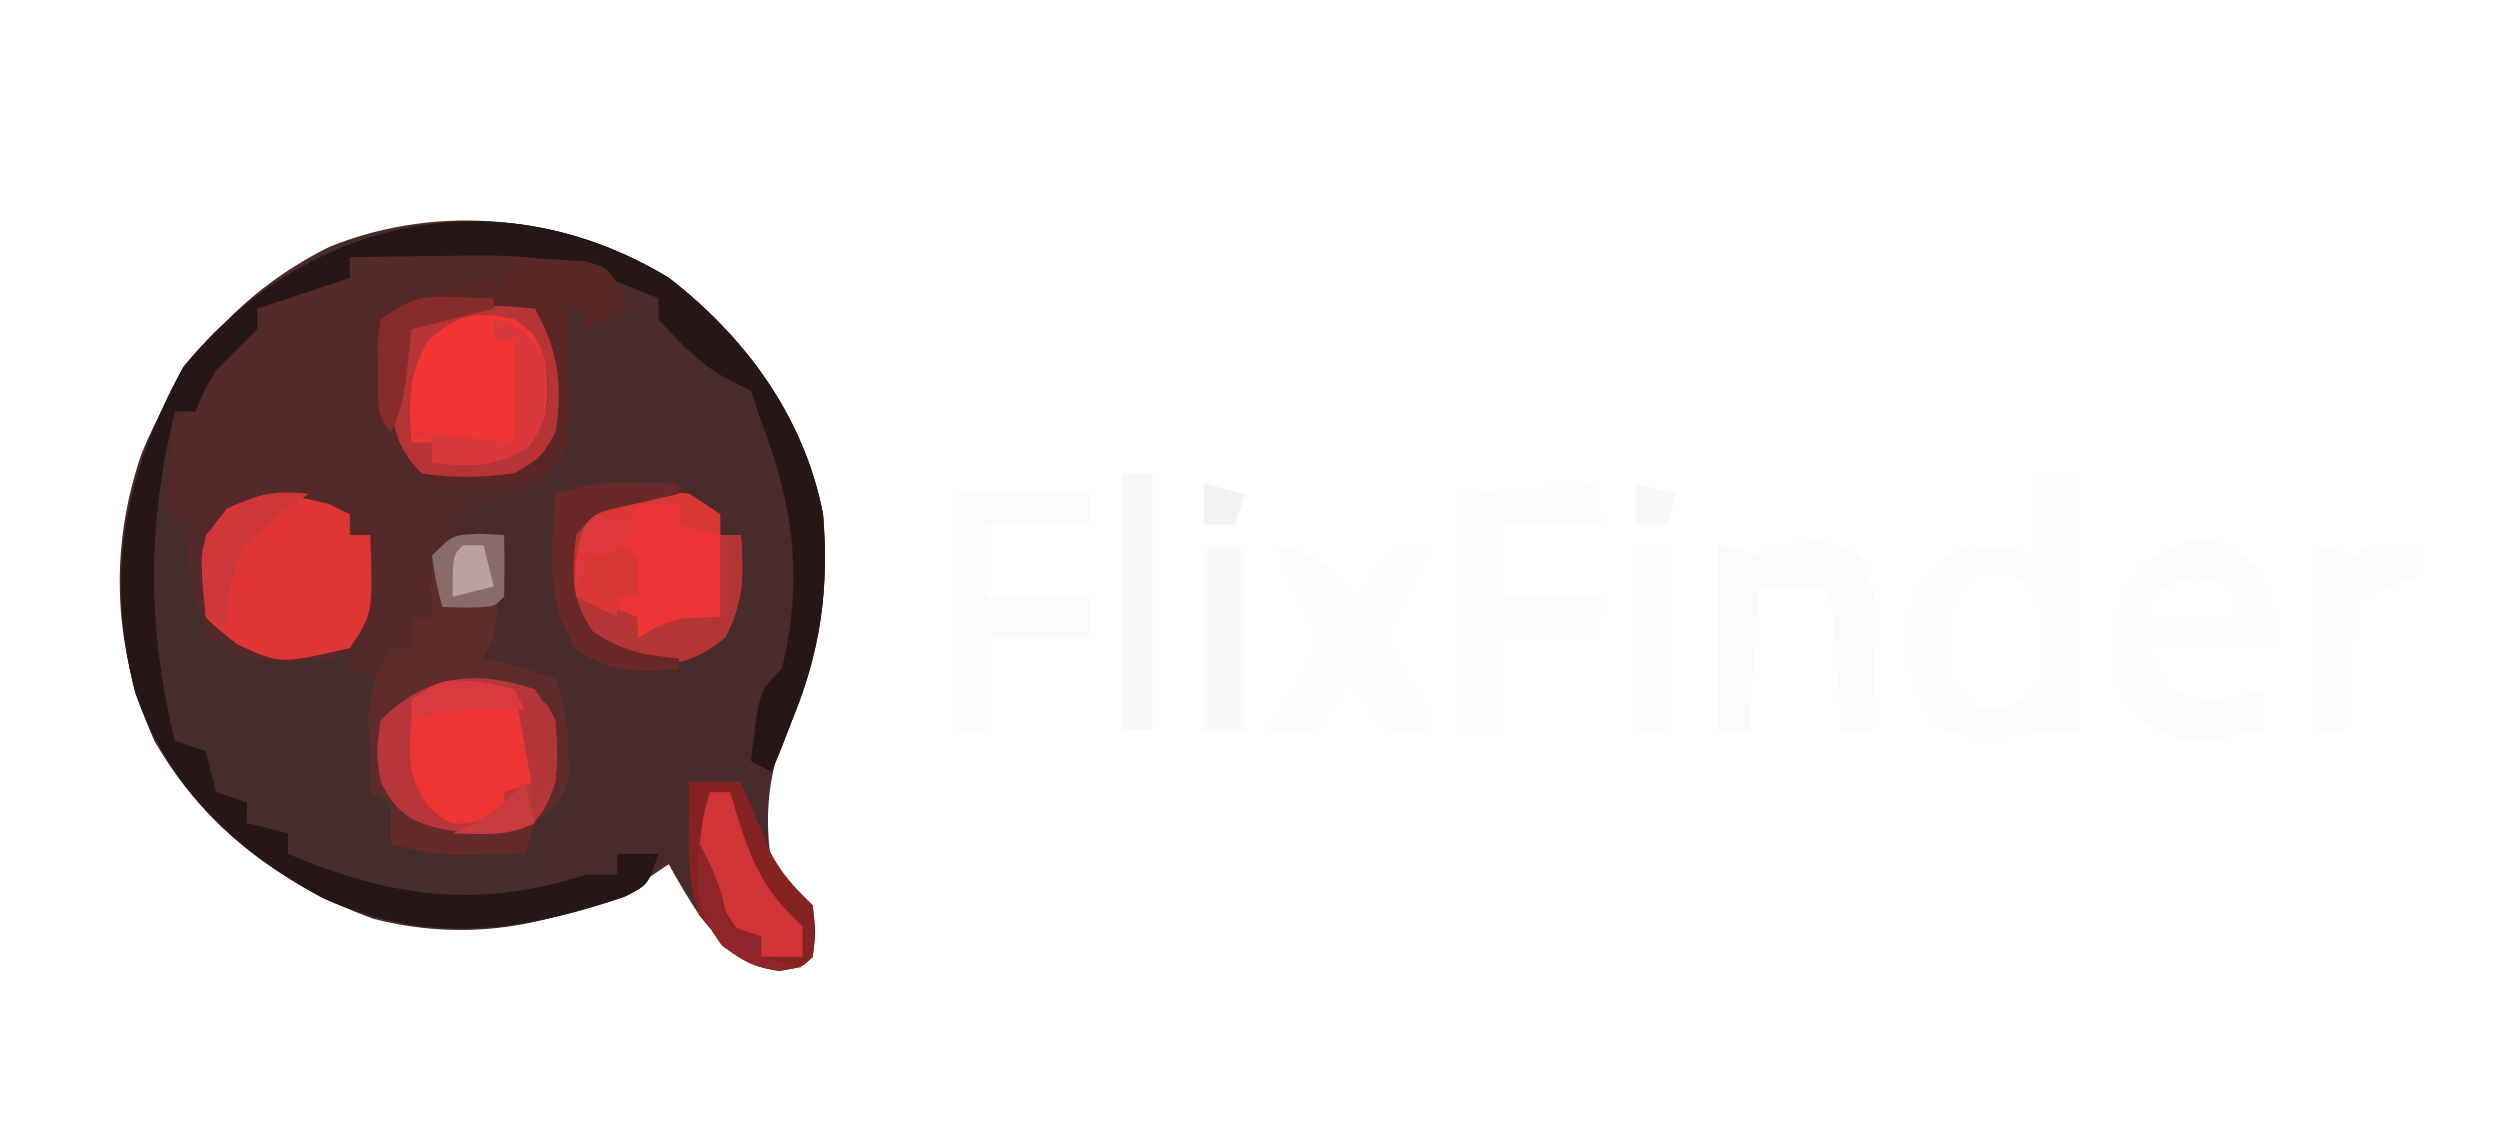 <?xml version="1.0" encoding="UTF-8"?>
<svg version="1.1" xmlns="http://www.w3.org/2000/svg" width="243" height="110">
<path d="M0 0 C7.493 5.785 13.186 13.566 15 23 C15.682 31.323 14.375 37.999 10.812 45.5 C9.572 49.316 9.358 53.034 10 57 C11.917 59.251 11.917 59.251 14 61 C14.312 63.688 14.312 63.688 14 66 C13 67 13 67 10.75 67.375 C6.806 66.837 5.526 64.991 3 62 C1.947 60.366 0.927 58.708 0 57 C-0.639 57.433 -1.279 57.866 -1.938 58.312 C-10.374 62.961 -19.211 64.734 -28.707 62.309 C-37.758 58.986 -45.171 53.425 -50 45 C-54.015 36.03 -54.435 26.403 -51.25 17.125 C-47.537 8.108 -41.796 1.398 -33 -3 C-22.154 -7.385 -9.898 -6.001 0 0 Z " fill="#4A2B2B" transform="translate(65,27)"/>
<path d="M0 0 C0.495 1.485 0.495 1.485 1 3 C-0.98 3.99 -0.98 3.99 -3 5 C-3 4.34 -3 3.68 -3 3 C-3.66 3 -4.32 3 -5 3 C-4.942 3.964 -4.884 4.928 -4.824 5.922 C-4.779 7.185 -4.734 8.448 -4.688 9.75 C-4.629 11.003 -4.571 12.256 -4.512 13.547 C-5 17 -5 17 -7.387 19.426 C-10 21 -10 21 -12.125 21.438 C-14.242 21.874 -14.242 21.874 -15.688 24.188 C-17.077 27.164 -17.622 29.75 -18 33 C-18.66 33 -19.32 33 -20 33 C-20 33.99 -20 34.98 -20 36 C-20.66 36 -21.32 36 -22 36 C-22.33 36.99 -22.66 37.98 -23 39 C-23.558 38.829 -24.116 38.657 -24.691 38.48 C-27.25 37.948 -29.339 38.108 -31.938 38.312 C-36.035 38.343 -36.719 38.229 -40.062 35.5 C-42.533 31.864 -42.777 28.319 -43 24 C-43.66 24 -44.32 24 -45 24 C-44.913 22.561 -44.804 21.124 -44.688 19.688 C-44.629 18.887 -44.571 18.086 -44.512 17.262 C-43.906 14.586 -42.999 13.807 -41 12 C-40.505 10.969 -40.01 9.938 -39.5 8.875 C-38 6 -38 6 -35 5 C-35 4.34 -35 3.68 -35 3 C-31.633 0.568 -30.266 0 -26 0 C-26 -0.66 -26 -1.32 -26 -2 C-18.175 -4.456 -7.009 -4.506 0 0 Z " fill="#542929" transform="translate(60,27)"/>
<path d="M0 0 C7.493 5.785 13.186 13.566 15 23 C15.597 30.285 14.769 36.261 12 43 C11.412 44.516 11.412 44.516 10.812 46.062 C10.544 46.702 10.276 47.341 10 48 C9.01 47.505 9.01 47.505 8 47 C8.75 40.25 8.75 40.25 11 38 C13.098 29.399 12.154 22.139 9 14 C8.505 12.515 8.505 12.515 8 11 C7.423 10.711 6.845 10.422 6.25 10.125 C3.208 8.604 1.262 6.513 -1 4 C-1 3.34 -1 2.68 -1 2 C-2.66 1.317 -4.328 0.654 -6 0 C-7.268 -0.526 -7.268 -0.526 -8.562 -1.062 C-13.069 -2.292 -17.231 -2.216 -21.875 -2.125 C-22.754 -2.116 -23.633 -2.107 -24.539 -2.098 C-26.693 -2.074 -28.846 -2.038 -31 -2 C-31 -1.34 -31 -0.68 -31 0 C-33.97 0.99 -36.94 1.98 -40 3 C-40 3.66 -40 4.32 -40 5 C-41.333 6.333 -42.667 7.667 -44 9 C-45.235 11.133 -45.235 11.133 -46 13 C-46.66 13 -47.32 13 -48 13 C-48.33 16.3 -48.66 19.6 -49 23 C-48.34 23.33 -47.68 23.66 -47 24 C-46.876 25.238 -46.752 26.475 -46.625 27.75 C-46.295 30.613 -45.854 32.318 -44.625 35 C-40.462 38.172 -36.051 37.392 -31 37 C-31 37.66 -31 38.32 -31 39 C-29.515 39.495 -29.515 39.495 -28 40 C-28.07 40.675 -28.139 41.351 -28.211 42.047 C-28.378 44.796 -28.405 47.274 -28 50 C-25.592 52.911 -25.592 52.911 -22 54 C-17.368 53.835 -13.336 52.586 -9 51 C-10.65 53.64 -12.3 56.28 -14 59 C-9.545 58.505 -9.545 58.505 -5 58 C-5 57.34 -5 56.68 -5 56 C-3.68 56 -2.36 56 -1 56 C-2 59 -2 59 -4.301 60.168 C-14.504 63.622 -23.657 64.855 -33.688 60.258 C-42.181 55.638 -48.671 49.548 -51.875 40.25 C-54.824 28.718 -52.825 18.99 -47.188 8.688 C-35.313 -5.901 -16.482 -9.992 0 0 Z " fill="#452D2C" transform="translate(65,27)"/>
<path d="M0 0 C7.493 5.785 13.186 13.566 15 23 C15.597 30.285 14.769 36.261 12 43 C11.412 44.516 11.412 44.516 10.812 46.062 C10.544 46.702 10.276 47.341 10 48 C9.01 47.505 9.01 47.505 8 47 C8.75 40.25 8.75 40.25 11 38 C13.098 29.399 12.154 22.139 9 14 C8.505 12.515 8.505 12.515 8 11 C7.423 10.711 6.845 10.422 6.25 10.125 C3.208 8.604 1.262 6.513 -1 4 C-1 3.34 -1 2.68 -1 2 C-2.66 1.317 -4.328 0.654 -6 0 C-7.268 -0.526 -7.268 -0.526 -8.562 -1.062 C-13.069 -2.292 -17.231 -2.216 -21.875 -2.125 C-22.754 -2.116 -23.633 -2.107 -24.539 -2.098 C-26.693 -2.074 -28.846 -2.038 -31 -2 C-31 -1.34 -31 -0.68 -31 0 C-33.97 0.99 -36.94 1.98 -40 3 C-40 3.66 -40 4.32 -40 5 C-41.333 6.333 -42.667 7.667 -44 9 C-45.235 11.133 -45.235 11.133 -46 13 C-46.66 13 -47.32 13 -48 13 C-50.708 23.928 -50.708 34.072 -48 45 C-47.01 45.33 -46.02 45.66 -45 46 C-44.667 47.333 -44.333 48.667 -44 50 C-43.01 50.33 -42.02 50.66 -41 51 C-41 51.66 -41 52.32 -41 53 C-39.68 53.33 -38.36 53.66 -37 54 C-37 54.66 -37 55.32 -37 56 C-26.971 60.255 -18.366 61.385 -8 58 C-7.01 58 -6.02 58 -5 58 C-5 57.34 -5 56.68 -5 56 C-3.68 56 -2.36 56 -1 56 C-2 59 -2 59 -4.301 60.168 C-14.504 63.622 -23.657 64.855 -33.688 60.258 C-42.181 55.638 -48.671 49.548 -51.875 40.25 C-54.824 28.718 -52.825 18.99 -47.188 8.688 C-35.313 -5.901 -16.482 -9.992 0 0 Z " fill="#261616" transform="translate(65,27)"/>
<path d="M0 0 C0.99 0.66 1.98 1.32 3 2 C3 2.66 3 3.32 3 4 C3.66 4 4.32 4 5 4 C5.308 7.926 5.309 10.396 3.5 13.938 C0.64 16.297 -1.324 16.737 -5.027 16.48 C-8.555 15.621 -10.001 13.936 -12 11 C-12.625 7.438 -12.625 7.438 -12 4 C-8.434 -0.214 -5.357 -0.595 0 0 Z " fill="#EE3535" transform="translate(67,48)"/>
<path d="M0 0 C2.27 4.067 2.724 7.411 2 12 C0.562 14.5 0.562 14.5 -2 16 C-5.049 16.422 -7.959 16.505 -11 16 C-13.734 13.266 -13.823 11.032 -14.145 7.266 C-14 5 -14 5 -12.125 1.938 C-7.967 -0.641 -4.764 -0.467 0 0 Z " fill="#F03532" transform="translate(52,30)"/>
<path d="M0 0 C2.325 3.488 2.335 4.901 2 9 C1.124 11.629 0.469 12.677 -1.812 14.25 C-4.489 15.168 -6.186 15.412 -9 15 C-11.65 13.193 -13.556 11.888 -15 9 C-15.438 6.125 -15.438 6.125 -15 3 C-10.555 -1.445 -5.819 -1.944 0 0 Z " fill="#EF3533" transform="translate(52,67)"/>
<path d="M0 0 C0.66 0.33 1.32 0.66 2 1 C2 1.66 2 2.32 2 3 C2.66 3 3.32 3 4 3 C4.25 10.625 4.25 10.625 2 14 C-4.801 15.561 -4.801 15.561 -8.938 13.625 C-11 12 -11 12 -12 11 C-12.701 3.871 -12.701 3.871 -9.938 0.438 C-6.155 -1.414 -4.033 -0.989 0 0 Z " fill="#E03535" transform="translate(32,49)"/>
<path d="M0 0 C1.32 0 2.64 0 4 0 C4 8.25 4 16.5 4 25 C-7 26 -7 26 -10.188 24.125 C-12.606 19.956 -13.045 16.707 -12 12 C-9.938 8.875 -9.938 8.875 -7 7 C-3.188 7.188 -3.188 7.188 0 8 C0 5.36 0 2.72 0 0 Z M-6 10 C-8.425 12.425 -8.686 13.621 -9 17 C-8.445 19.763 -8.445 19.763 -7 22 C-5.111 23.076 -5.111 23.076 -3 23 C-2.01 22.34 -1.02 21.68 0 21 C0.439 18.865 0.439 18.865 0.312 16.5 C0.309 15.706 0.305 14.912 0.301 14.094 C0.182 11.783 0.182 11.783 -2 10 C-3.32 10 -4.64 10 -6 10 Z " fill="#FCFCFC" transform="translate(198,46)"/>
<path d="M0 0 C0.33 1.32 0.66 2.64 1 4 C-2.3 4 -5.6 4 -9 4 C-9 6.31 -9 8.62 -9 11 C-5.7 11 -2.4 11 1 11 C0.67 12.32 0.34 13.64 0 15 C-2.97 15 -5.94 15 -9 15 C-9 17.97 -9 20.94 -9 24 C-10.32 24 -11.64 24 -13 24 C-13 16.41 -13 8.82 -13 1 C-6.565 0.505 -6.565 0.505 0 0 Z " fill="#FDFDFD" transform="translate(155,47)"/>
<path d="M0 0 C2.938 0.625 2.938 0.625 5.312 2.812 C6.938 5.625 6.938 5.625 6.938 10.625 C2.978 10.625 -0.983 10.625 -5.062 10.625 C-3.581 14.758 -3.581 14.758 -0.688 15.438 C1.833 15.618 3.558 15.418 5.938 14.625 C5.938 15.945 5.938 17.265 5.938 18.625 C-1.286 19.972 -1.286 19.972 -5 18.312 C-7.28 16.447 -7.938 15.53 -8.336 12.637 C-8.526 8.293 -8.486 6.235 -5.938 2.562 C-3.062 0.625 -3.062 0.625 0 0 Z M-3.875 5 C-5.161 6.424 -5.161 6.424 -5.062 7.625 C-2.422 7.625 0.217 7.625 2.938 7.625 C2.938 6.635 2.938 5.645 2.938 4.625 C-0.669 3.416 -0.669 3.416 -3.875 5 Z " fill="#FCFCFC" transform="translate(214.062,52.375)"/>
<path d="M0 0 C0.784 0.041 1.567 0.083 2.375 0.125 C2.234 1.75 2.087 3.375 1.938 5 C1.856 5.905 1.775 6.81 1.691 7.742 C1.375 10.125 1.375 10.125 0.375 12.125 C1.509 12.393 2.644 12.661 3.812 12.938 C5.576 13.525 5.576 13.525 7.375 14.125 C8.246 16.738 8.564 18.432 8.625 21.125 C8.651 21.806 8.677 22.486 8.703 23.188 C8.283 25.668 7.264 26.534 5.375 28.125 C5.459 27.426 5.543 26.728 5.629 26.008 C5.731 25.098 5.833 24.188 5.938 23.25 C6.042 22.345 6.146 21.44 6.254 20.508 C6.572 18.108 6.572 18.108 5.375 16.125 C1.208 14.98 -2.559 14.799 -6.688 16.062 C-8.947 18.468 -8.915 19.13 -8.938 22.312 C-8.783 24.2 -8.783 24.2 -8.625 26.125 C-9.285 25.795 -9.945 25.465 -10.625 25.125 C-10.679 23.542 -10.718 21.959 -10.75 20.375 C-10.773 19.493 -10.796 18.612 -10.82 17.703 C-10.616 15.011 -9.991 13.426 -8.625 11.125 C-7.965 11.125 -7.305 11.125 -6.625 11.125 C-6.625 10.135 -6.625 9.145 -6.625 8.125 C-5.965 8.125 -5.305 8.125 -4.625 8.125 C-4.666 7.176 -4.707 6.228 -4.75 5.25 C-4.592 1.307 -4.033 0.192 0 0 Z " fill="#5E2D2B" transform="translate(46.625,51.875)"/>
<path d="M0 0 C4.29 0 8.58 0 13 0 C13 0.99 13 1.98 13 3 C9.7 3 6.4 3 3 3 C3 5.31 3 7.62 3 10 C6.3 10 9.6 10 13 10 C13 11.32 13 12.64 13 14 C9.7 14 6.4 14 3 14 C3 16.97 3 19.94 3 23 C2.01 23 1.02 23 0 23 C0 15.41 0 7.82 0 0 Z " fill="#FBFBFB" transform="translate(93,48)"/>
<path d="M0 0 C1.32 0.33 2.64 0.66 4 1 C4.33 0.67 4.66 0.34 5 0 C11.235 -0.462 11.235 -0.462 13.715 1.035 C15.701 4.071 15.315 7.191 15.188 10.688 C15.174 11.389 15.16 12.091 15.146 12.814 C15.111 14.543 15.057 16.272 15 18 C14.01 18 13.02 18 12 18 C11.939 17.157 11.879 16.314 11.816 15.445 C11.733 14.35 11.649 13.254 11.562 12.125 C11.481 11.034 11.4 9.944 11.316 8.82 C11.17 6.053 11.17 6.053 10 4 C8.02 4 6.04 4 4 4 C3.67 8.62 3.34 13.24 3 18 C2.01 18 1.02 18 0 18 C0 12.06 0 6.12 0 0 Z " fill="#FBFBFB" transform="translate(167,53)"/>
<path d="M0 0 C1.65 0 3.3 0 5 0 C5.254 0.615 5.508 1.23 5.77 1.863 C6.114 2.672 6.458 3.48 6.812 4.312 C7.149 5.113 7.485 5.914 7.832 6.738 C8.989 8.979 10.234 10.244 12 12 C12.25 14.625 12.25 14.625 12 17 C11 18 11 18 8.75 18.375 C4.839 17.842 3.481 15.963 1 13 C-0.005 9.985 -0.103 7.958 -0.062 4.812 C-0.053 3.911 -0.044 3.01 -0.035 2.082 C-0.024 1.395 -0.012 0.708 0 0 Z " fill="#852322" transform="translate(67,76)"/>
<path d="M0 0 C3.796 0.542 5.472 2.201 8 5 C8.598 4.175 9.196 3.35 9.812 2.5 C10.534 1.675 11.256 0.85 12 0 C12.99 0 13.98 0 15 0 C13.875 2.972 12.777 5.334 11 8 C11.33 11.41 12.962 13.342 15 16 C15 16.66 15 17.32 15 18 C13.68 18 12.36 18 11 18 C8.75 15.5 8.75 15.5 7 13 C6.608 13.825 6.216 14.65 5.812 15.5 C5.214 16.325 4.616 17.15 4 18 C1.312 18.312 1.312 18.312 -1 18 C-0.424 17.221 -0.424 17.221 0.164 16.426 C1.616 14.326 2.91 12.31 4 10 C3.586 7.257 3.586 7.257 2 5 C1.333 3.333 0.667 1.667 0 0 Z " fill="#FCFCFC" transform="translate(124,53)"/>
<path d="M0 0 C1.459 0.06 2.918 0.149 4.375 0.25 C5.593 0.32 5.593 0.32 6.836 0.391 C9 1 9 1 10.289 3.047 C10.524 3.691 10.758 4.336 11 5 C9.02 5.99 9.02 5.99 7 7 C7 6.34 7 5.68 7 5 C6.34 5 5.68 5 5 5 C5.046 5.976 5.093 6.952 5.141 7.957 C5.195 9.865 5.195 9.865 5.25 11.812 C5.296 13.077 5.343 14.342 5.391 15.645 C5 19 5 19 3.281 20.938 C0.71 22.135 -0.93 22.312 -3.75 22.188 C-4.949 22.147 -4.949 22.147 -6.172 22.105 C-6.775 22.071 -7.378 22.036 -8 22 C-8 21.67 -8 21.34 -8 21 C-6.014 20.772 -4.029 20.544 -2.043 20.316 C0.194 20.028 0.194 20.028 3 19 C3.027 17.417 3.046 15.833 3.062 14.25 C3.074 13.368 3.086 12.487 3.098 11.578 C3.008 9.218 2.669 7.255 2 5 C0.562 5.142 -0.875 5.289 -2.312 5.438 C-3.113 5.519 -3.914 5.6 -4.738 5.684 C-7.161 5.953 -7.161 5.953 -10 7 C-10.217 8.918 -10.217 8.918 -10.438 10.875 C-10.706 13.257 -10.922 14.845 -12 17 C-13 16 -13 16 -13.098 13.715 C-13.086 12.798 -13.074 11.882 -13.062 10.938 C-13.053 10.018 -13.044 9.099 -13.035 8.152 C-13.024 7.442 -13.012 6.732 -13 6 C-8.936 3.774 -5.544 2.74 -1 2 C-0.67 1.34 -0.34 0.68 0 0 Z " fill="#5B2726" transform="translate(50,25)"/>
<path d="M0 0 C2.325 3.488 2.335 4.901 2 9 C1.124 11.629 0.469 12.677 -1.812 14.25 C-4.489 15.168 -6.186 15.412 -9 15 C-11.65 13.193 -13.556 11.888 -15 9 C-15.438 6.125 -15.438 6.125 -15 3 C-10.555 -1.445 -5.819 -1.944 0 0 Z M-12 3 C-12.327 6.6 -12.404 8.416 -10.312 11.438 C-8.082 13.3 -8.082 13.3 -5.25 12.75 C-4.508 12.502 -3.765 12.255 -3 12 C-3 11.34 -3 10.68 -3 10 C-2.01 9.67 -1.02 9.34 0 9 C-0.33 6.69 -0.66 4.38 -1 2 C-6.778 0.802 -6.778 0.802 -12 3 Z " fill="#B83639" transform="translate(52,67)"/>
<path d="M0 0 C1.32 0.33 2.64 0.66 4 1 C4.33 0.67 4.66 0.34 5 0 C6.666 -0.041 8.334 -0.043 10 0 C10 0.99 10 1.98 10 3 C8.793 3.464 8.793 3.464 7.562 3.938 C5.109 4.763 5.109 4.763 4 6 C3.766 8.016 3.587 10.038 3.438 12.062 C3.312 13.72 3.312 13.72 3.184 15.41 C3.123 16.265 3.062 17.119 3 18 C2.01 18 1.02 18 0 18 C0 12.06 0 6.12 0 0 Z " fill="#FCFCFC" transform="translate(225,53)"/>
<path d="M0 0 C0.99 0 1.98 0 3 0 C3 8.25 3 16.5 3 25 C2.01 25 1.02 25 0 25 C0 16.75 0 8.5 0 0 Z " fill="#F9F9F9" transform="translate(109,46)"/>
<path d="M0 0 C1.32 0 2.64 0 4 0 C4 5.94 4 11.88 4 18 C2.68 18 1.36 18 0 18 C0 12.06 0 6.12 0 0 Z " fill="#FAFAFA" transform="translate(117,53)"/>
<path d="M0 0 C2.27 4.067 2.724 7.411 2 12 C0.562 14.5 0.562 14.5 -2 16 C-5.049 16.422 -7.959 16.505 -11 16 C-13.734 13.266 -13.823 11.032 -14.145 7.266 C-14 5 -14 5 -12.125 1.938 C-7.967 -0.641 -4.764 -0.467 0 0 Z M-10.375 3.062 C-12.341 6.617 -12.314 8.998 -12 13 C-11.34 13 -10.68 13 -10 13 C-10 13.66 -10 14.32 -10 15 C-4.994 15.42 -4.994 15.42 -0.562 13.375 C1.459 10.302 1.528 8.618 1 5 C0.029 2.538 0.029 2.538 -2 1 C-5.913 0.251 -7.342 0.429 -10.375 3.062 Z " fill="#B63336" transform="translate(52,30)"/>
<path d="M0 0 C0 2.667 0 5.333 0 8 C2.475 8.99 2.475 8.99 5 10 C5 10.66 5 11.32 5 12 C5.577 11.67 6.155 11.34 6.75 11 C9 10 9 10 13 10 C13 7.36 13 4.72 13 2 C13.66 2 14.32 2 15 2 C15.308 5.926 15.309 8.396 13.5 11.938 C10.64 14.297 8.676 14.737 4.973 14.48 C1.445 13.621 -0.001 11.936 -2 9 C-2.438 5.312 -2.438 5.312 -2 2 C-1.34 1.34 -0.68 0.68 0 0 Z " fill="#B43535" transform="translate(57,50)"/>
<path d="M0 0 C0.66 0 1.32 0 2 0 C2.17 0.603 2.34 1.207 2.516 1.828 C3.974 6.638 5.184 9.578 9 13 C9 13.99 9 14.98 9 16 C7.68 16 6.36 16 5 16 C1.714 12.714 0.035 9.517 -1 5 C-0.625 2.125 -0.625 2.125 0 0 Z " fill="#D13435" transform="translate(69,77)"/>
<path d="M0 0 C0.99 0.66 1.98 1.32 3 2 C3 2.66 3 3.32 3 4 C1.68 3.67 0.36 3.34 -1 3 C-1 2.34 -1 1.68 -1 1 C-2.32 1 -3.64 1 -5 1 C-5.66 2.32 -6.32 3.64 -7 5 C-6.34 5.33 -5.68 5.66 -5 6 C-5 7.32 -5 8.64 -5 10 C-5.66 10 -6.32 10 -7 10 C-7 10.66 -7 11.32 -7 12 C-8.32 11.34 -9.64 10.68 -11 10 C-11.2 6.402 -10.968 4.061 -9 1 C-5.981 -0.509 -3.327 -0.175 0 0 Z " fill="#D93835" transform="translate(67,48)"/>
<path d="M0 0 C0.99 0 1.98 0 3 0 C3 5.94 3 11.88 3 18 C2.01 18 1.02 18 0 18 C0 12.06 0 6.12 0 0 Z " fill="#FCFCFC" transform="translate(159,53)"/>
<path d="M0 0 C1.212 0.014 1.212 0.014 2.449 0.027 C3.372 0.045 3.372 0.045 4.312 0.062 C4.312 0.393 4.312 0.723 4.312 1.062 C2.294 1.518 0.276 1.974 -1.742 2.43 C-3.895 2.967 -3.895 2.967 -5.688 5.062 C-6.117 8.929 -6.294 11.176 -4.062 14.438 C-1.249 16.362 0.946 16.756 4.312 17.062 C4.312 17.392 4.312 17.723 4.312 18.062 C0.222 18.464 -2.053 18.44 -5.625 16.312 C-8.734 11.414 -8.093 6.712 -7.688 1.062 C-4.805 0.102 -2.989 -0.043 0 0 Z " fill="#682928" transform="translate(61.688,46.938)"/>
<path d="M0 0 C3 1 3 1 5 4 C5.457 7.577 5.438 9.335 3.438 12.375 C0.183 14.545 -2.171 14.295 -6 14 C-6 13.34 -6 12.68 -6 12 C-6.66 11.67 -7.32 11.34 -8 11 C-4.7 11.33 -1.4 11.66 2 12 C2 8.7 2 5.4 2 2 C1.34 2 0.68 2 0 2 C0 1.34 0 0.68 0 0 Z " fill="#DB383C" transform="translate(48,31)"/>
<path d="M0 0 C0.784 0.041 1.567 0.083 2.375 0.125 C2.418 2.125 2.416 4.125 2.375 6.125 C1.375 7.125 1.375 7.125 -1.188 7.188 C-2.394 7.157 -2.394 7.157 -3.625 7.125 C-4.25 4.75 -4.25 4.75 -4.625 2.125 C-2.625 0.125 -2.625 0.125 0 0 Z " fill="#896C69" transform="translate(46.625,51.875)"/>
<path d="M0 0 C-0.99 0.66 -1.98 1.32 -3 2 C-6.192 4.535 -6.932 5.659 -7.75 9.75 C-7.832 10.822 -7.915 11.895 -8 13 C-8.66 12.67 -9.32 12.34 -10 12 C-10.238 9.141 -10.428 6.802 -10 4 C-6.917 0.477 -4.644 -0.531 0 0 Z " fill="#CE3739" transform="translate(30,48)"/>
<path d="M0 0 C1.887 0.062 1.887 0.062 3.812 0.125 C3.812 0.455 3.812 0.785 3.812 1.125 C1.173 1.785 -1.468 2.445 -4.188 3.125 C-4.404 5.043 -4.404 5.043 -4.625 7 C-4.894 9.382 -5.11 10.97 -6.188 13.125 C-7.854 11.458 -7.398 9.469 -7.438 7.188 C-7.463 6.292 -7.489 5.396 -7.516 4.473 C-7.407 3.698 -7.299 2.923 -7.188 2.125 C-4.099 0.066 -3.478 -0.114 0 0 Z " fill="#862C2A" transform="translate(44.188,28.875)"/>
<path d="M0 0 C0.639 0.516 1.279 1.031 1.938 1.562 C6.181 3.554 9.492 2.815 14 2 C13.67 2.99 13.34 3.98 13 5 C11.583 5.027 10.167 5.047 8.75 5.062 C7.567 5.08 7.567 5.08 6.359 5.098 C4.093 5.004 2.171 4.632 0 4 C0 2.68 0 1.36 0 0 Z " fill="#642B2A" transform="translate(38,78)"/>
<path d="M0 0 C1.118 2.088 1.971 3.854 2.438 6.188 C2.623 6.786 2.809 7.384 3 8 C3.99 8.33 4.98 8.66 6 9 C6 9.66 6 10.32 6 11 C7.32 11.33 8.64 11.66 10 12 C6.373 12.518 5.2 12.147 2.188 9.938 C-0.485 6.348 -0.429 4.374 0 0 Z " fill="#91262A" transform="translate(68,82)"/>
<path d="M0 0 C3 1 3 1 4 3 C4.188 6 4.188 6 4 9 C3.34 9.66 2.68 10.32 2 11 C1.34 7.37 0.68 3.74 0 0 Z " fill="#B3353A" transform="translate(50,67)"/>
<path d="M0 0 C1.671 0.371 1.671 0.371 3.375 0.75 C3.705 1.41 4.035 2.07 4.375 2.75 C3.303 2.729 2.23 2.709 1.125 2.688 C-1.773 2.736 -3.911 2.882 -6.625 3.75 C-6.625 3.09 -6.625 2.43 -6.625 1.75 C-3.625 -0.25 -3.625 -0.25 0 0 Z " fill="#D9393F" transform="translate(46.625,66.25)"/>
<path d="M0 0 C0.66 0 1.32 0 2 0 C2.33 1.32 2.66 2.64 3 4 C1.68 4.33 0.36 4.66 -1 5 C-1 1 -1 1 0 0 Z " fill="#BBA2A0" transform="translate(45,53)"/>
<path d="M0 0 C0.33 1.32 0.66 2.64 1 4 C-1.709 5.354 -4.009 5.065 -7 5 C-6.402 4.732 -5.804 4.464 -5.188 4.188 C-3.028 3.015 -1.642 1.806 0 0 Z " fill="#C83A3E" transform="translate(51,76)"/>
<path d="M0 0 C1.32 0.33 2.64 0.66 4 1 C2.625 2.5 2.625 2.5 1 4 C0.34 4 -0.32 4 -1 4 C-1.33 5.32 -1.66 6.64 -2 8 C-2.201 4.284 -2.152 3.228 0 0 Z " fill="#DF383C" transform="translate(58,50)"/>
<path d="M0 0 C1.32 0.33 2.64 0.66 4 1 C3.67 1.99 3.34 2.98 3 4 C2.01 4 1.02 4 0 4 C0 2.68 0 1.36 0 0 Z " fill="#F3F3F3" transform="translate(117,47)"/>
<path d="M0 0 C1.32 0.33 2.64 0.66 4 1 C3.67 1.99 3.34 2.98 3 4 C2.01 4 1.02 4 0 4 C0 2.68 0 1.36 0 0 Z " fill="#F9F9F9" transform="translate(159,47)"/>
</svg>
